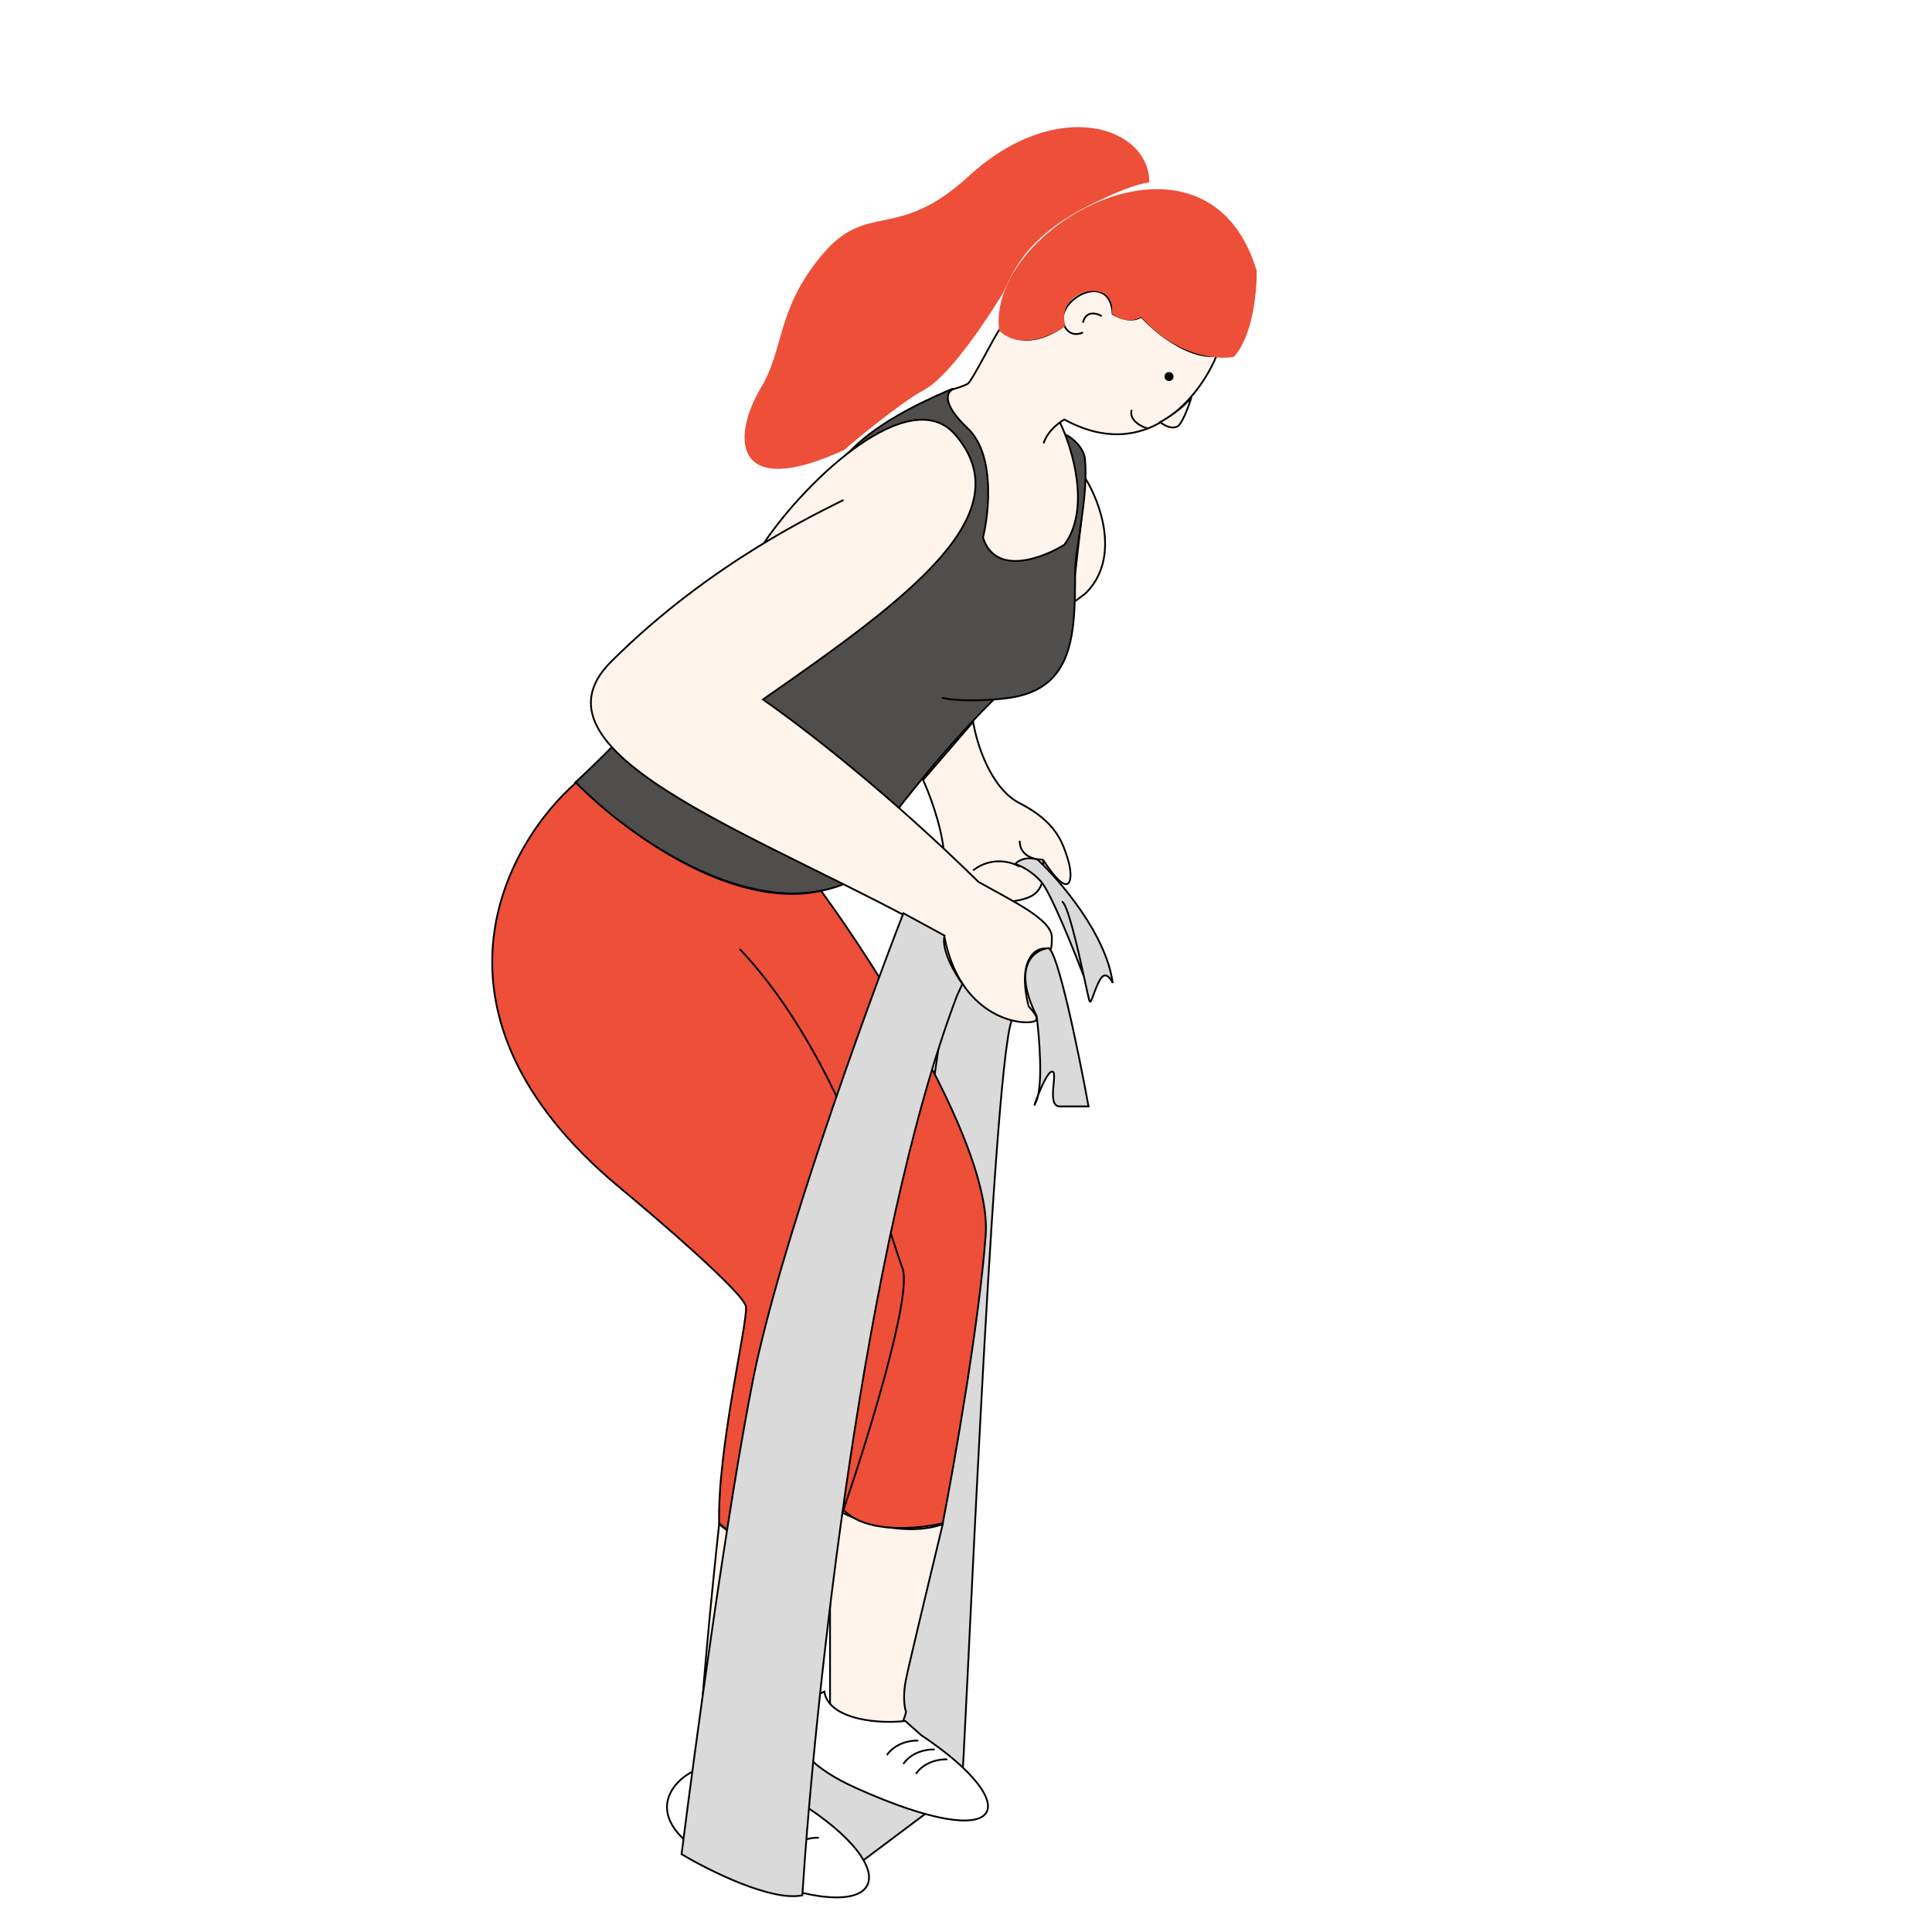 <svg width="1080" height="1080" viewBox="0 0 1080 1080" fill="none" xmlns="http://www.w3.org/2000/svg">
<rect x="0" y="0" width="1080" height="1080" fill="#333333" stroke="none"/>
<g clip-path="url(#clip0)">
<rect width="1080" height="1080" fill="white"/>
<path d="M537.5 998.5C536.3 999.7 500.333 1026.67 482.5 1040L382 1035L466 974C468.4 966.4 510.667 681.167 531.5 539.5C535.1 551.9 555.667 565.333 565.5 570.5C554.5 601 539 997 537.5 998.5Z" fill="#DADADA" stroke="black"/>
<path d="M506.5 938.5C508.5 928.9 521 876.833 527 852C508 859 479 852 464 841.5V962C490.4 988.8 503.333 969.833 506.5 957C505.667 954.833 504.5 948.1 506.5 938.5Z" fill="#FFF4EC" stroke="black"/>
<path d="M570 449C553.6 440.6 545.833 415.167 544 403.5L516 436C519.167 442.833 525.9 460.2 527.5 475C533.333 486.833 547.5 509.6 557.5 506C570 501.5 586.142 506 583 480.5C599.5 506 600 490 597 480.5L596.932 480.285C593.946 470.827 590.346 459.421 570 449Z" fill="#FFF4EC"/>
<path d="M583 480.5C599.5 506 600 490 597 480.5C594 471 590.5 459.5 570 449C553.6 440.6 545.833 415.167 544 403.5L516 436C519.167 442.833 525.9 460.2 527.5 475C533.333 486.833 547.5 509.6 557.5 506C570 501.5 586.142 506 583 480.5ZM583 480.5C578.667 480.667 570 478.8 570 470M570 484.5C565.667 481.833 554.4 478.5 544 486.5" stroke="black"/>
<path d="M606.5 332C626.9 312.4 615 280.5 606.5 267C606.5 274.6 601.5 317.167 599 337.5L606.5 332Z" fill="#FFF4EC" stroke="black"/>
<path d="M606.5 256.5C605.944 250.526 599.333 244.333 595.5 243C576.167 233.667 536.4 215.5 532 217.5C526.5 220 496.5 232 478.5 249C460.5 266 414.5 312.5 398.5 347C385.7 374.6 341.833 418.833 321.5 437.5C348.833 465.167 417 515.3 471 494.5C484.289 474.688 519.794 426.259 555.5 391.033C558.888 390.788 562.14 390.443 565 390C600.5 384.5 601 354 601 319.5C601 306.483 608.5 278 606.5 256.5Z" fill="#504D4D"/>
<path d="M526.5 390C531.127 391.542 544.081 391.858 555.5 391.033M555.5 391.033C558.888 390.788 562.14 390.443 565 390C600.5 384.5 601 354 601 319.5C601 306.483 608.5 278 606.5 256.5C605.944 250.526 599.333 244.333 595.5 243C576.167 233.667 536.4 215.5 532 217.5C526.5 220 496.5 232 478.5 249C460.5 266 414.5 312.5 398.5 347C385.7 374.6 341.833 418.833 321.5 437.5C348.833 465.167 417 515.3 471 494.5C484.289 474.688 519.794 426.259 555.5 391.033Z" stroke="black"/>
<path d="M595 234.5C641 259.7 670.833 221.333 680 199C663.6 200.6 645.167 185 638 177C632.8 180.6 625.167 177.5 622 175.5C620.5 150 588.5 168.5 595 182C579 193.5 566 191 559 184C556.5 186.5 543.5 213 541 214.5C539 215.7 534.833 217 533 217.5C529.333 218.833 525.8 225.1 541 239.5C556.2 253.9 553 286.167 549.5 300.5C556.3 322.1 582.667 312.167 595 304.5C609.8 284.5 599.5 250.584 592.5 236.126C593.452 235.429 594.317 234.88 595 234.5Z" fill="#FFF4EC"/>
<path d="M583.5 247.5C585.044 242.558 589.272 238.49 592.5 236.126M592.5 236.126C593.452 235.429 594.317 234.88 595 234.5C641 259.7 670.833 221.333 680 199C663.6 200.6 645.167 185 638 177C632.8 180.6 625.167 177.5 622 175.5C620.5 150 588.5 168.5 595 182M592.5 236.126C599.5 250.584 609.8 284.5 595 304.5C582.667 312.167 556.3 322.1 549.5 300.5C553 286.167 556.2 253.9 541 239.5C525.8 225.1 529.333 218.833 533 217.5C534.833 217 539 215.7 541 214.5C543.5 213 556.5 186.5 559 184C566 191 579 193.5 595 182M595 182C595.833 184.333 599 188.4 605 186" stroke="black" stroke-linecap="round"/>
<path d="M534 243C509 214 451.834 266.818 427 303.651C402.321 318.603 371.04 340.46 341.5 370C289 422.5 433 469.5 528 524C536.5 567.5 569 573.5 578 571C582.309 569.803 575.667 563.5 575 562.5C568.2 535.3 579.833 528.833 585.5 530.5C587 530.833 588 532.4 588 524C588 514 566.5 504 547 493C496.5 443.5 451.5 408.5 426.5 391C508.5 334 572.033 287.119 534 243Z" fill="#FFF4EC"/>
<path d="M427 303.651C451.833 266.818 509 214 534 243C572.033 287.119 508.5 334 426.5 391C451.5 408.5 496.5 443.5 547 493C566.5 504 588 514 588 524C588 532.4 587 530.833 585.5 530.5C579.833 528.833 568.2 535.3 575 562.5C575.667 563.5 582.309 569.803 578 571C569 573.5 536.5 567.5 528 524C433 469.5 289 422.5 341.5 370C397.609 313.891 460 285.5 471.5 279.5" stroke="black"/>
<path d="M459 498C407.4 509.2 346.167 462.333 322 437.5C281.84 472.667 230.417 567.1 346 663.5C369.333 682.833 416.2 723.3 417 730.5C418 739.5 401 810 402 851.5C412 860.667 438.9 875.1 466.5 859.5L471.5 844C484.3 857.6 513.833 854.667 527 851.5C533.5 818 547.4 738.9 551 690.5C554.6 642.1 491.167 542 459 498Z" fill="#ED4F39"/>
<path d="M471.5 844C484.3 857.6 513.833 854.667 527 851.5C533.5 818 547.4 738.9 551 690.5C554.6 642.1 491.167 542 459 498C407.4 509.2 346.167 462.333 322 437.5C281.84 472.667 230.417 567.1 346 663.5C369.333 682.833 416.2 723.3 417 730.5C418 739.5 401 810 402 851.5C412 860.667 438.9 875.1 466.5 859.5L471.5 844ZM471.5 844C484.833 805.167 510.1 723.8 504.5 709C497.5 690.5 470.5 590.5 413.5 530.5" stroke="black"/>
<path d="M390 994C390.8 961.2 398.333 885.667 402 852C428 874 455.167 866.167 465.5 859.5C460.5 876.833 448.3 917.9 439.5 943.5C430.7 969.1 431.5 987.833 433 994C433 1017.5 390 1008.5 390 994Z" fill="#FFF4EC" stroke="black"/>
<path d="M478.5 999.5C429.154 977.353 443.49 953.35 460.781 945.601C463.472 962.344 494.526 963.652 506 962L515 970C573.5 1009 564.5 1038.1 478.5 999.5Z" fill="white" stroke="black"/>
<path d="M406.721 1043.31C357.374 1021.16 371.71 997.161 389.001 989.412C391.692 1006.15 425.5 1019 433 997L451.5 1010.5C510 1049.5 492.721 1081.91 406.721 1043.31Z" fill="white" stroke="black"/>
<path d="M512.908 973.02C509.299 972.84 500.865 974.138 496 980.775" stroke="black" stroke-linecap="round"/>
<path d="M441.128 1016.83C437.519 1016.65 429.085 1017.95 424.221 1024.58" stroke="black" stroke-linecap="round"/>
<path d="M522.099 977.973C518.49 977.792 510.056 979.09 505.191 985.727" stroke="black" stroke-linecap="round"/>
<path d="M450.319 1021.78C446.71 1021.6 438.276 1022.9 433.412 1029.54" stroke="black" stroke-linecap="round"/>
<path d="M529.13 983.501C525.521 983.321 517.087 984.619 512.222 991.256" stroke="black" stroke-linecap="round"/>
<path d="M457.35 1027.31C453.741 1027.13 445.307 1028.43 440.443 1035.07" stroke="black" stroke-linecap="round"/>
<path d="M702 151.5C674.5 59.5 552 127 559 184.5C570.2 195.3 587.667 187.333 595 182C589 160.5 625 154 622 175C628.8 180.6 635.491 178.333 637.987 176.5C657.132 198.505 680.078 200.757 689.5 199C699.9 187.4 702.167 162.5 702 151.5Z" fill="#ED4F39"/>
<path d="M635.5 173.5C636.321 174.539 637.15 175.538 637.987 176.5M637.987 176.5C657.132 198.505 680.078 200.757 689.5 199C699.9 187.4 702.167 162.5 702 151.5C674.5 59.5 552 127 559 184.5C570.2 195.3 587.667 187.333 595 182C589 160.5 625 154 622 175C628.8 180.6 635.491 178.333 637.987 176.5Z" stroke="#ED4F39"/>
<path d="M658 238.5C660.6 237.46 664.5 227.333 666 222C661.6 228 652.5 233.833 648.5 236C652.5 239 655.5 239.5 658 238.5Z" fill="#FFF4EC" stroke="black"/>
<circle cx="653.5" cy="210.5" r="2" fill="black" stroke="black"/>
<path d="M641.5 239.5C638 238.5 631.3 235.1 632.5 229.5" stroke="black" stroke-linecap="round"/>
<path d="M541.5 98.5C590.5 53.5 642.5 70.5 642.5 102C634 103 622 108.5 612.5 113C569.184 133.518 565 157 560 165C556.396 170.767 532.5 209.5 516.5 218C503.7 224.8 476.167 247.667 472 251.5C410 280 408.5 245 425.5 216.5C438.543 194.634 434 173 459.5 142.5C485 112 501.276 135.44 541.5 98.5Z" fill="#ED4F39"/>
<path d="M615.5 176.5C612.833 175 607.1 173.6 605.5 180" stroke="black" stroke-linecap="round"/>
<path d="M421 771C435.4 698.6 483 567.167 505 510.5L528 523C526 531 533.833 544.333 538 550L535 556.5C483 693.3 455.667 948.833 448.5 1059.5C431.3 1063.1 396.333 1045.67 381 1036.5C388.333 978.167 406.6 843.4 421 771Z" fill="#DADADA" stroke="black"/>
<path d="M580.374 611.967C582.708 601.016 580.858 578.715 579.5 568C565.5 540 578 531 586 530C591.2 530.8 603.167 589.333 608.5 618.5H592.5C584.5 618.5 592 598.5 588 599C585.942 599.257 582.559 606.532 580.374 611.967C580.13 613.11 579.84 614.13 579.5 615C577.316 620.582 578.312 617.093 580.374 611.967Z" fill="#DADADA"/>
<path d="M579.5 568C581 579.833 583.1 605.8 579.5 615C575 626.5 584 599.5 588 599C592 598.5 584.5 618.5 592.5 618.5H608.5C603.167 589.333 591.2 530.8 586 530C578 531 565.5 540 579.5 568Z" stroke="black"/>
<path d="M622 549.5C618.4 522.3 592.5 492.167 580 480.5C573.2 478.5 568.833 481.333 567.5 483C570.333 483.833 577.3 487.1 582.5 493.5C587.7 499.9 600.301 531.167 605.951 546C607.537 553.247 608.693 558.732 609 559.5C610 562 611.5 553.5 615 547.5C617.8 542.7 620.833 546.833 622 549.5Z" fill="#DADADA"/>
<path d="M593.5 504C596.618 504.346 602.376 529.654 605.951 546M605.951 546C607.537 553.247 608.693 558.732 609 559.5C610 562 611.5 553.5 615 547.5C617.8 542.7 620.833 546.833 622 549.5C618.4 522.3 592.5 492.167 580 480.5C573.2 478.5 568.833 481.333 567.5 483C570.333 483.833 577.3 487.1 582.5 493.5C587.7 499.9 600.301 531.167 605.951 546Z" stroke="black"/>
</g>
<defs>
<clipPath id="clip0">
<rect width="1080" height="1080" fill="white"/>
</clipPath>
</defs>
</svg>
